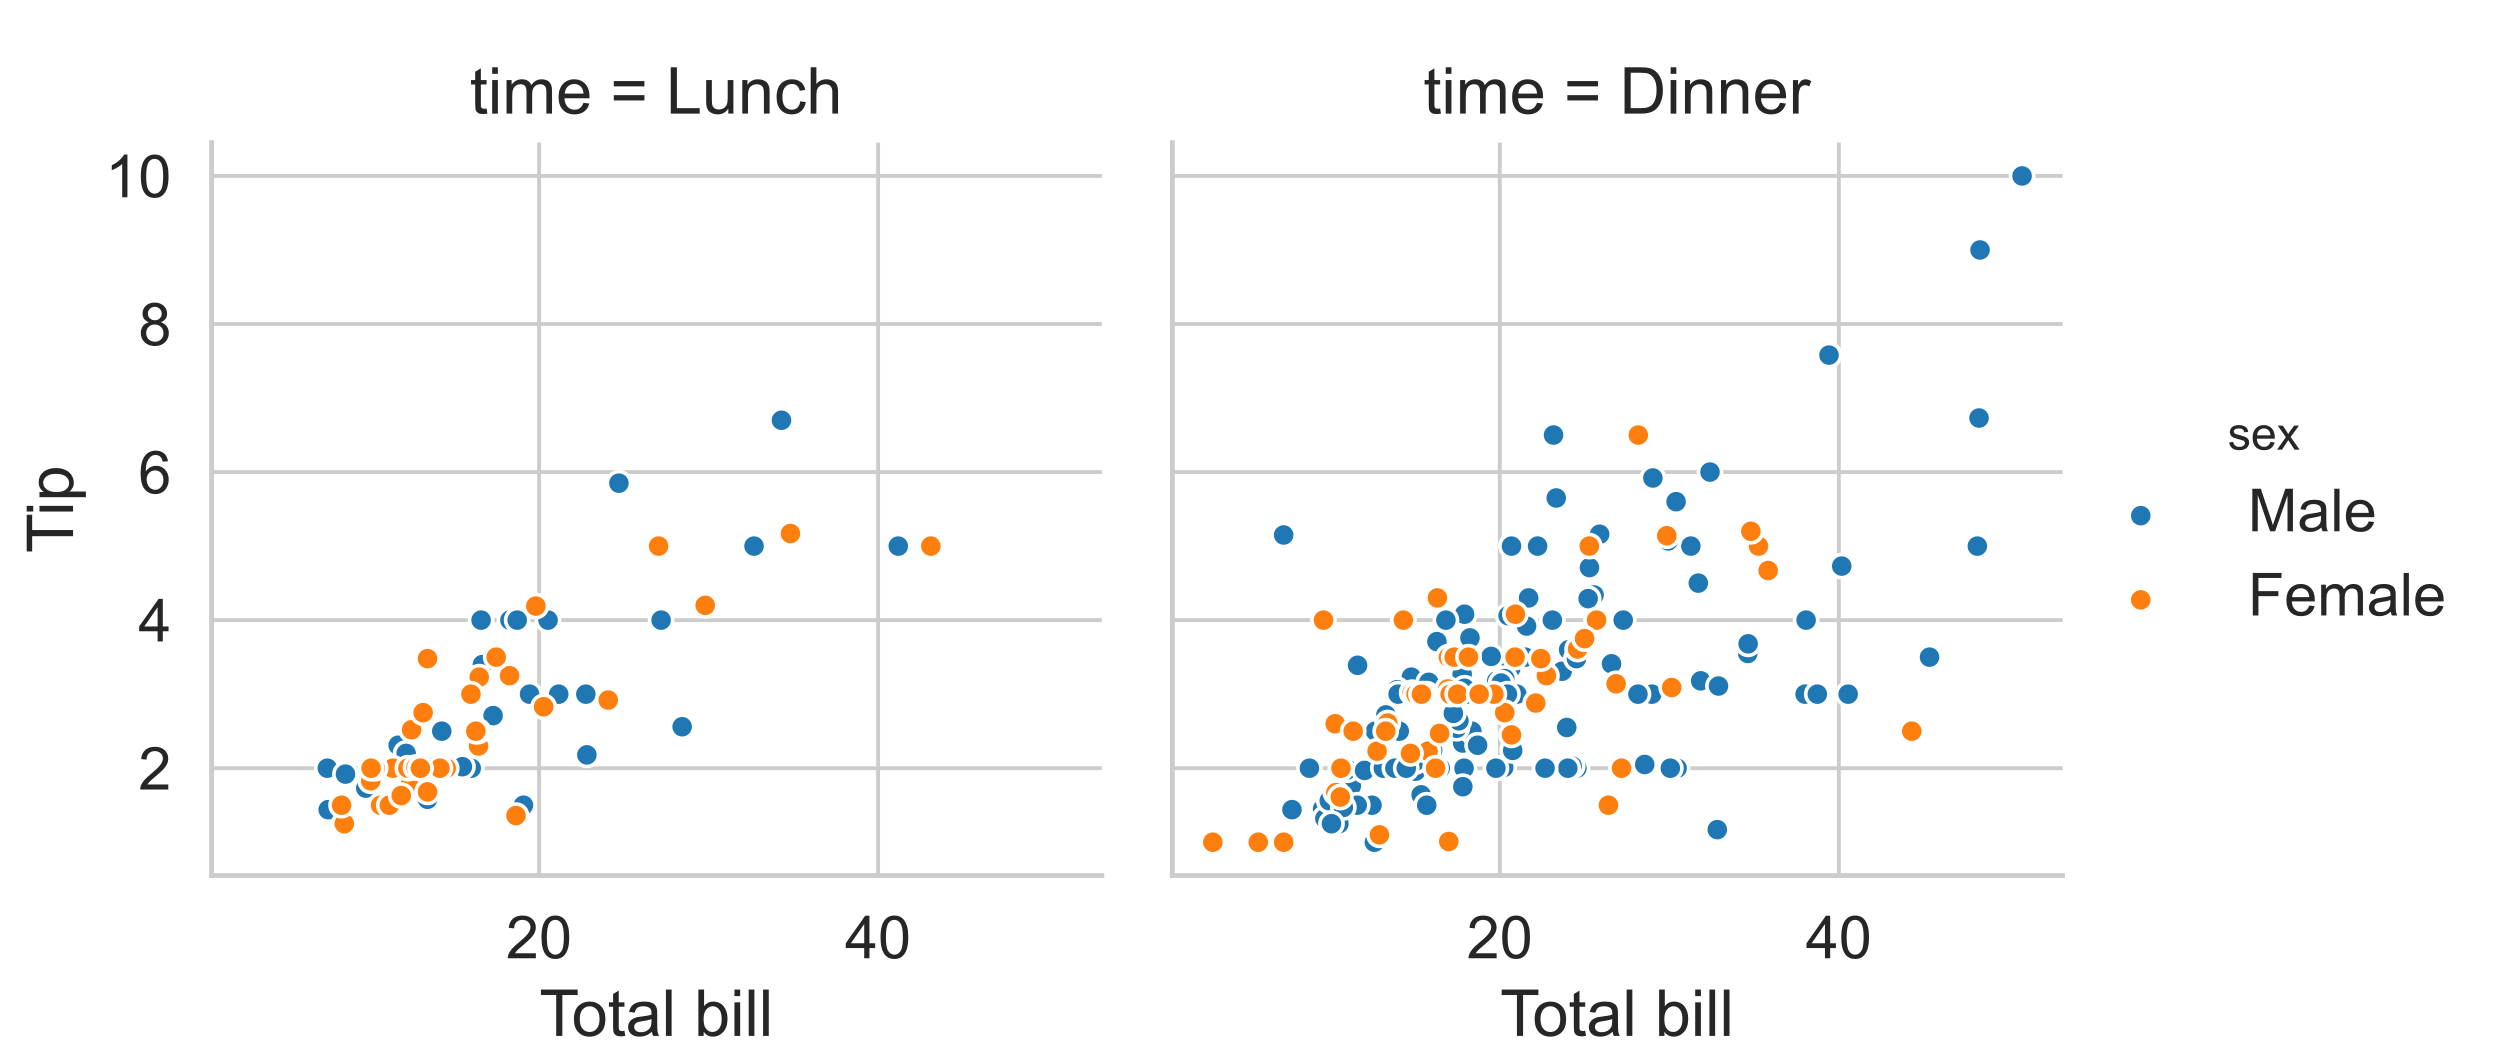 <?xml version="1.0" encoding="utf-8" standalone="no"?>
<!DOCTYPE svg PUBLIC "-//W3C//DTD SVG 1.1//EN"
  "http://www.w3.org/Graphics/SVG/1.1/DTD/svg11.dtd">
<!-- Created with matplotlib (https://matplotlib.org/) -->
<svg height="216pt" version="1.1" viewBox="0 0 517.352 216" width="517.352pt" xmlns="http://www.w3.org/2000/svg" xmlns:xlink="http://www.w3.org/1999/xlink">
 <defs>
  <style type="text/css">
*{stroke-linecap:butt;stroke-linejoin:round;}
  </style>
 </defs>
 <g id="figure_1">
  <g id="patch_1">
   <path d="M 0 216 
L 517.352 216 
L 517.352 0 
L 0 0 
z
" style="fill:#ffffff;"/>
  </g>
  <g id="axes_1">
   <g id="patch_2">
    <path d="M 43.79 181.185 
L 228.01 181.185 
L 228.01 29.515 
L 43.79 29.515 
z
" style="fill:#ffffff;"/>
   </g>
   <g id="matplotlib.axis_1">
    <g id="xtick_1">
     <g id="line2d_1">
      <path clip-path="url(#p24c42bc2f0)" d="M 111.554 181.185 
L 111.554 29.515 
" style="fill:none;stroke:#cccccc;stroke-linecap:round;stroke-width:0.8;"/>
     </g>
     <g id="text_1">
      <!-- 20 -->
      <defs>
       <path d="M 50.344 8.453 
L 50.344 0 
L 3.031 0 
Q 2.938 3.172 4.047 6.109 
Q 5.859 10.938 9.828 15.625 
Q 13.812 20.312 21.344 26.469 
Q 33.016 36.031 37.109 41.625 
Q 41.219 47.219 41.219 52.203 
Q 41.219 57.422 37.469 61 
Q 33.734 64.594 27.734 64.594 
Q 21.391 64.594 17.578 60.781 
Q 13.766 56.984 13.719 50.25 
L 4.688 51.172 
Q 5.609 61.281 11.656 66.578 
Q 17.719 71.875 27.938 71.875 
Q 38.234 71.875 44.234 66.156 
Q 50.25 60.453 50.25 52 
Q 50.25 47.703 48.484 43.547 
Q 46.734 39.406 42.656 34.812 
Q 38.578 30.219 29.109 22.219 
Q 21.188 15.578 18.938 13.203 
Q 16.703 10.844 15.234 8.453 
z
" id="ArialMT-50"/>
       <path d="M 4.156 35.297 
Q 4.156 48 6.766 55.734 
Q 9.375 63.484 14.516 67.672 
Q 19.672 71.875 27.484 71.875 
Q 33.25 71.875 37.594 69.547 
Q 41.938 67.234 44.766 62.859 
Q 47.609 58.5 49.219 52.219 
Q 50.828 45.953 50.828 35.297 
Q 50.828 22.703 48.234 14.969 
Q 45.656 7.234 40.5 3 
Q 35.359 -1.219 27.484 -1.219 
Q 17.141 -1.219 11.234 6.203 
Q 4.156 15.141 4.156 35.297 
z
M 13.188 35.297 
Q 13.188 17.672 17.312 11.828 
Q 21.438 6 27.484 6 
Q 33.547 6 37.672 11.859 
Q 41.797 17.719 41.797 35.297 
Q 41.797 52.984 37.672 58.781 
Q 33.547 64.594 27.391 64.594 
Q 21.344 64.594 17.719 59.469 
Q 13.188 52.938 13.188 35.297 
z
" id="ArialMT-48"/>
      </defs>
      <g style="fill:#262626;" transform="translate(104.703 198.303)scale(0.123 -0.123)">
       <use xlink:href="#ArialMT-50"/>
       <use x="55.615" xlink:href="#ArialMT-48"/>
      </g>
     </g>
    </g>
    <g id="xtick_2">
     <g id="line2d_2">
      <path clip-path="url(#p24c42bc2f0)" d="M 181.715 181.185 
L 181.715 29.515 
" style="fill:none;stroke:#cccccc;stroke-linecap:round;stroke-width:0.8;"/>
     </g>
     <g id="text_2">
      <!-- 40 -->
      <defs>
       <path d="M 32.328 0 
L 32.328 17.141 
L 1.266 17.141 
L 1.266 25.203 
L 33.938 71.578 
L 41.109 71.578 
L 41.109 25.203 
L 50.781 25.203 
L 50.781 17.141 
L 41.109 17.141 
L 41.109 0 
z
M 32.328 25.203 
L 32.328 57.469 
L 9.906 25.203 
z
" id="ArialMT-52"/>
      </defs>
      <g style="fill:#262626;" transform="translate(174.864 198.303)scale(0.123 -0.123)">
       <use xlink:href="#ArialMT-52"/>
       <use x="55.615" xlink:href="#ArialMT-48"/>
      </g>
     </g>
    </g>
    <g id="text_3">
     <!-- Total bill -->
     <defs>
      <path d="M 25.922 0 
L 25.922 63.141 
L 2.344 63.141 
L 2.344 71.578 
L 59.078 71.578 
L 59.078 63.141 
L 35.406 63.141 
L 35.406 0 
z
" id="ArialMT-84"/>
      <path d="M 3.328 25.922 
Q 3.328 40.328 11.328 47.266 
Q 18.016 53.031 27.641 53.031 
Q 38.328 53.031 45.109 46.016 
Q 51.906 39.016 51.906 26.656 
Q 51.906 16.656 48.906 10.906 
Q 45.906 5.172 40.156 2 
Q 34.422 -1.172 27.641 -1.172 
Q 16.75 -1.172 10.031 5.812 
Q 3.328 12.797 3.328 25.922 
z
M 12.359 25.922 
Q 12.359 15.969 16.703 11.016 
Q 21.047 6.062 27.641 6.062 
Q 34.188 6.062 38.531 11.031 
Q 42.875 16.016 42.875 26.219 
Q 42.875 35.844 38.5 40.797 
Q 34.125 45.75 27.641 45.75 
Q 21.047 45.75 16.703 40.812 
Q 12.359 35.891 12.359 25.922 
z
" id="ArialMT-111"/>
      <path d="M 25.781 7.859 
L 27.047 0.094 
Q 23.344 -0.688 20.406 -0.688 
Q 15.625 -0.688 12.984 0.828 
Q 10.359 2.344 9.281 4.812 
Q 8.203 7.281 8.203 15.188 
L 8.203 45.016 
L 1.766 45.016 
L 1.766 51.859 
L 8.203 51.859 
L 8.203 64.703 
L 16.938 69.969 
L 16.938 51.859 
L 25.781 51.859 
L 25.781 45.016 
L 16.938 45.016 
L 16.938 14.703 
Q 16.938 10.938 17.406 9.859 
Q 17.875 8.797 18.922 8.156 
Q 19.969 7.516 21.922 7.516 
Q 23.391 7.516 25.781 7.859 
z
" id="ArialMT-116"/>
      <path d="M 40.438 6.391 
Q 35.547 2.25 31.031 0.531 
Q 26.516 -1.172 21.344 -1.172 
Q 12.797 -1.172 8.203 3 
Q 3.609 7.172 3.609 13.672 
Q 3.609 17.484 5.344 20.625 
Q 7.078 23.781 9.891 25.688 
Q 12.703 27.594 16.219 28.562 
Q 18.797 29.25 24.031 29.891 
Q 34.672 31.156 39.703 32.906 
Q 39.75 34.719 39.75 35.203 
Q 39.75 40.578 37.25 42.781 
Q 33.891 45.75 27.25 45.75 
Q 21.047 45.75 18.094 43.578 
Q 15.141 41.406 13.719 35.891 
L 5.125 37.062 
Q 6.297 42.578 8.984 45.969 
Q 11.672 49.359 16.75 51.188 
Q 21.828 53.031 28.516 53.031 
Q 35.156 53.031 39.297 51.469 
Q 43.453 49.906 45.406 47.531 
Q 47.359 45.172 48.141 41.547 
Q 48.578 39.312 48.578 33.453 
L 48.578 21.734 
Q 48.578 9.469 49.141 6.219 
Q 49.703 2.984 51.375 0 
L 42.188 0 
Q 40.828 2.734 40.438 6.391 
z
M 39.703 26.031 
Q 34.906 24.078 25.344 22.703 
Q 19.922 21.922 17.672 20.938 
Q 15.438 19.969 14.203 18.094 
Q 12.984 16.219 12.984 13.922 
Q 12.984 10.406 15.641 8.062 
Q 18.312 5.719 23.438 5.719 
Q 28.516 5.719 32.469 7.938 
Q 36.422 10.156 38.281 14.016 
Q 39.703 17 39.703 22.797 
z
" id="ArialMT-97"/>
      <path d="M 6.391 0 
L 6.391 71.578 
L 15.188 71.578 
L 15.188 0 
z
" id="ArialMT-108"/>
      <path id="ArialMT-32"/>
      <path d="M 14.703 0 
L 6.547 0 
L 6.547 71.578 
L 15.328 71.578 
L 15.328 46.047 
Q 20.906 53.031 29.547 53.031 
Q 34.328 53.031 38.594 51.094 
Q 42.875 49.172 45.625 45.672 
Q 48.391 42.188 49.953 37.25 
Q 51.516 32.328 51.516 26.703 
Q 51.516 13.375 44.922 6.094 
Q 38.328 -1.172 29.109 -1.172 
Q 19.922 -1.172 14.703 6.5 
z
M 14.594 26.312 
Q 14.594 17 17.141 12.844 
Q 21.297 6.062 28.375 6.062 
Q 34.125 6.062 38.328 11.062 
Q 42.531 16.062 42.531 25.984 
Q 42.531 36.141 38.5 40.969 
Q 34.469 45.797 28.766 45.797 
Q 23 45.797 18.797 40.797 
Q 14.594 35.797 14.594 26.312 
z
" id="ArialMT-98"/>
      <path d="M 6.641 61.469 
L 6.641 71.578 
L 15.438 71.578 
L 15.438 61.469 
z
M 6.641 0 
L 6.641 51.859 
L 15.438 51.859 
L 15.438 0 
z
" id="ArialMT-105"/>
     </defs>
     <g style="fill:#262626;" transform="translate(111.626 214.372)scale(0.134 -0.134)">
      <use xlink:href="#ArialMT-84"/>
      <use x="49.959" xlink:href="#ArialMT-111"/>
      <use x="105.574" xlink:href="#ArialMT-116"/>
      <use x="133.357" xlink:href="#ArialMT-97"/>
      <use x="188.973" xlink:href="#ArialMT-108"/>
      <use x="211.189" xlink:href="#ArialMT-32"/>
      <use x="238.973" xlink:href="#ArialMT-98"/>
      <use x="294.588" xlink:href="#ArialMT-105"/>
      <use x="316.805" xlink:href="#ArialMT-108"/>
      <use x="339.021" xlink:href="#ArialMT-108"/>
     </g>
    </g>
   </g>
   <g id="matplotlib.axis_2">
    <g id="ytick_1">
     <g id="line2d_3">
      <path clip-path="url(#p24c42bc2f0)" d="M 43.79 158.971 
L 228.01 158.971 
" style="fill:none;stroke:#cccccc;stroke-linecap:round;stroke-width:0.8;"/>
     </g>
     <g id="text_4">
      <!-- 2 -->
      <g style="fill:#262626;" transform="translate(28.638 163.38)scale(0.123 -0.123)">
       <use xlink:href="#ArialMT-50"/>
      </g>
     </g>
    </g>
    <g id="ytick_2">
     <g id="line2d_4">
      <path clip-path="url(#p24c42bc2f0)" d="M 43.79 128.33 
L 228.01 128.33 
" style="fill:none;stroke:#cccccc;stroke-linecap:round;stroke-width:0.8;"/>
     </g>
     <g id="text_5">
      <!-- 4 -->
      <g style="fill:#262626;" transform="translate(28.638 132.739)scale(0.123 -0.123)">
       <use xlink:href="#ArialMT-52"/>
      </g>
     </g>
    </g>
    <g id="ytick_3">
     <g id="line2d_5">
      <path clip-path="url(#p24c42bc2f0)" d="M 43.79 97.69 
L 228.01 97.69 
" style="fill:none;stroke:#cccccc;stroke-linecap:round;stroke-width:0.8;"/>
     </g>
     <g id="text_6">
      <!-- 6 -->
      <defs>
       <path d="M 49.75 54.047 
L 41.016 53.375 
Q 39.844 58.547 37.703 60.891 
Q 34.125 64.656 28.906 64.656 
Q 24.703 64.656 21.531 62.312 
Q 17.391 59.281 14.984 53.469 
Q 12.594 47.656 12.5 36.922 
Q 15.672 41.75 20.266 44.094 
Q 24.859 46.438 29.891 46.438 
Q 38.672 46.438 44.844 39.969 
Q 51.031 33.5 51.031 23.25 
Q 51.031 16.5 48.125 10.719 
Q 45.219 4.938 40.141 1.859 
Q 35.062 -1.219 28.609 -1.219 
Q 17.625 -1.219 10.688 6.859 
Q 3.766 14.938 3.766 33.5 
Q 3.766 54.25 11.422 63.672 
Q 18.109 71.875 29.438 71.875 
Q 37.891 71.875 43.281 67.141 
Q 48.688 62.406 49.75 54.047 
z
M 13.875 23.188 
Q 13.875 18.656 15.797 14.5 
Q 17.719 10.359 21.188 8.172 
Q 24.656 6 28.469 6 
Q 34.031 6 38.031 10.484 
Q 42.047 14.984 42.047 22.703 
Q 42.047 30.125 38.078 34.391 
Q 34.125 38.672 28.125 38.672 
Q 22.172 38.672 18.016 34.391 
Q 13.875 30.125 13.875 23.188 
z
" id="ArialMT-54"/>
      </defs>
      <g style="fill:#262626;" transform="translate(28.638 102.099)scale(0.123 -0.123)">
       <use xlink:href="#ArialMT-54"/>
      </g>
     </g>
    </g>
    <g id="ytick_4">
     <g id="line2d_6">
      <path clip-path="url(#p24c42bc2f0)" d="M 43.79 67.05 
L 228.01 67.05 
" style="fill:none;stroke:#cccccc;stroke-linecap:round;stroke-width:0.8;"/>
     </g>
     <g id="text_7">
      <!-- 8 -->
      <defs>
       <path d="M 17.672 38.812 
Q 12.203 40.828 9.562 44.531 
Q 6.938 48.25 6.938 53.422 
Q 6.938 61.234 12.547 66.547 
Q 18.172 71.875 27.484 71.875 
Q 36.859 71.875 42.578 66.422 
Q 48.297 60.984 48.297 53.172 
Q 48.297 48.188 45.672 44.5 
Q 43.062 40.828 37.75 38.812 
Q 44.344 36.672 47.781 31.875 
Q 51.219 27.094 51.219 20.453 
Q 51.219 11.281 44.719 5.031 
Q 38.234 -1.219 27.641 -1.219 
Q 17.047 -1.219 10.547 5.047 
Q 4.047 11.328 4.047 20.703 
Q 4.047 27.688 7.594 32.391 
Q 11.141 37.109 17.672 38.812 
z
M 15.922 53.719 
Q 15.922 48.641 19.188 45.406 
Q 22.469 42.188 27.688 42.188 
Q 32.766 42.188 36.016 45.375 
Q 39.266 48.578 39.266 53.219 
Q 39.266 58.062 35.906 61.359 
Q 32.562 64.656 27.594 64.656 
Q 22.562 64.656 19.234 61.422 
Q 15.922 58.203 15.922 53.719 
z
M 13.094 20.656 
Q 13.094 16.891 14.875 13.375 
Q 16.656 9.859 20.172 7.922 
Q 23.688 6 27.734 6 
Q 34.031 6 38.125 10.047 
Q 42.234 14.109 42.234 20.359 
Q 42.234 26.703 38.016 30.859 
Q 33.797 35.016 27.438 35.016 
Q 21.234 35.016 17.156 30.906 
Q 13.094 26.812 13.094 20.656 
z
" id="ArialMT-56"/>
      </defs>
      <g style="fill:#262626;" transform="translate(28.638 71.459)scale(0.123 -0.123)">
       <use xlink:href="#ArialMT-56"/>
      </g>
     </g>
    </g>
    <g id="ytick_5">
     <g id="line2d_7">
      <path clip-path="url(#p24c42bc2f0)" d="M 43.79 36.409 
L 228.01 36.409 
" style="fill:none;stroke:#cccccc;stroke-linecap:round;stroke-width:0.8;"/>
     </g>
     <g id="text_8">
      <!-- 10 -->
      <defs>
       <path d="M 37.25 0 
L 28.469 0 
L 28.469 56 
Q 25.297 52.984 20.141 49.953 
Q 14.984 46.922 10.891 45.406 
L 10.891 53.906 
Q 18.266 57.375 23.781 62.297 
Q 29.297 67.234 31.594 71.875 
L 37.25 71.875 
z
" id="ArialMT-49"/>
      </defs>
      <g style="fill:#262626;" transform="translate(21.787 40.818)scale(0.123 -0.123)">
       <use xlink:href="#ArialMT-49"/>
       <use x="55.615" xlink:href="#ArialMT-48"/>
      </g>
     </g>
    </g>
    <g id="text_9">
     <!-- Tip -->
     <defs>
      <path d="M 6.594 -19.875 
L 6.594 51.859 
L 14.594 51.859 
L 14.594 45.125 
Q 17.438 49.078 21 51.047 
Q 24.562 53.031 29.641 53.031 
Q 36.281 53.031 41.359 49.609 
Q 46.438 46.188 49.016 39.953 
Q 51.609 33.734 51.609 26.312 
Q 51.609 18.359 48.75 11.984 
Q 45.906 5.609 40.453 2.219 
Q 35.016 -1.172 29 -1.172 
Q 24.609 -1.172 21.109 0.688 
Q 17.625 2.547 15.375 5.375 
L 15.375 -19.875 
z
M 14.547 25.641 
Q 14.547 15.625 18.594 10.844 
Q 22.656 6.062 28.422 6.062 
Q 34.281 6.062 38.453 11.016 
Q 42.625 15.969 42.625 26.375 
Q 42.625 36.281 38.547 41.203 
Q 34.469 46.141 28.812 46.141 
Q 23.188 46.141 18.859 40.891 
Q 14.547 35.641 14.547 25.641 
z
" id="ArialMT-112"/>
     </defs>
     <g style="fill:#262626;" transform="translate(15.116 114.433)rotate(-90)scale(0.134 -0.134)">
      <use xlink:href="#ArialMT-84"/>
      <use x="57.334" xlink:href="#ArialMT-105"/>
      <use x="79.551" xlink:href="#ArialMT-112"/>
     </g>
    </g>
   </g>
   <g id="PathCollection_1">
    <defs>
     <path d="M 0 2.4 
C 0.636 2.4 1.247 2.147 1.697 1.697 
C 2.147 1.247 2.4 0.636 2.4 0 
C 2.4 -0.636 2.147 -1.247 1.697 -1.697 
C 1.247 -2.147 0.636 -2.4 0 -2.4 
C -0.636 -2.4 -1.247 -2.147 -1.697 -1.697 
C -2.147 -1.247 -2.4 -0.636 -2.4 0 
C -2.4 0.636 -2.147 1.247 -1.697 1.697 
C -1.247 2.147 -0.636 2.4 0 2.4 
z
" id="ma59ce82c32" style="stroke:#ffffff;stroke-width:0.75;"/>
    </defs>
    <g clip-path="url(#p24c42bc2f0)">
     <use style="fill:#1f77b4;stroke:#ffffff;stroke-width:0.75;" x="136.812" xlink:href="#ma59ce82c32" y="128.33"/>
     <use style="fill:#1f77b4;stroke:#ffffff;stroke-width:0.75;" x="121.236" xlink:href="#ma59ce82c32" y="143.65"/>
     <use style="fill:#1f77b4;stroke:#ffffff;stroke-width:0.75;" x="102.047" xlink:href="#ma59ce82c32" y="148.093"/>
     <use style="fill:#1f77b4;stroke:#ffffff;stroke-width:0.75;" x="109.59" xlink:href="#ma59ce82c32" y="143.65"/>
     <use style="fill:#1f77b4;stroke:#ffffff;stroke-width:0.75;" x="99.837" xlink:href="#ma59ce82c32" y="137.522"/>
     <use style="fill:#1f77b4;stroke:#ffffff;stroke-width:0.75;" x="156.036" xlink:href="#ma59ce82c32" y="113.01"/>
     <use style="fill:#1f77b4;stroke:#ffffff;stroke-width:0.75;" x="97.452" xlink:href="#ma59ce82c32" y="158.511"/>
     <use style="fill:#1f77b4;stroke:#ffffff;stroke-width:0.75;" x="87.103" xlink:href="#ma59ce82c32" y="158.971"/>
     <use style="fill:#1f77b4;stroke:#ffffff;stroke-width:0.75;" x="105.52" xlink:href="#ma59ce82c32" y="128.33"/>
     <use style="fill:#1f77b4;stroke:#ffffff;stroke-width:0.75;" x="128.077" xlink:href="#ma59ce82c32" y="99.988"/>
     <use style="fill:#1f77b4;stroke:#ffffff;stroke-width:0.75;" x="115.623" xlink:href="#ma59ce82c32" y="143.65"/>
     <use style="fill:#1f77b4;stroke:#ffffff;stroke-width:0.75;" x="82.402" xlink:href="#ma59ce82c32" y="154.221"/>
     <use style="fill:#1f77b4;stroke:#ffffff;stroke-width:0.75;" x="91.418" xlink:href="#ma59ce82c32" y="151.31"/>
     <use style="fill:#1f77b4;stroke:#ffffff;stroke-width:0.75;" x="97.347" xlink:href="#ma59ce82c32" y="158.971"/>
     <use style="fill:#1f77b4;stroke:#ffffff;stroke-width:0.75;" x="71.282" xlink:href="#ma59ce82c32" y="166.937"/>
     <use style="fill:#1f77b4;stroke:#ffffff;stroke-width:0.75;" x="121.447" xlink:href="#ma59ce82c32" y="156.213"/>
     <use style="fill:#1f77b4;stroke:#ffffff;stroke-width:0.75;" x="108.327" xlink:href="#ma59ce82c32" y="166.631"/>
     <use style="fill:#1f77b4;stroke:#ffffff;stroke-width:0.75;" x="97.522" xlink:href="#ma59ce82c32" y="158.971"/>
     <use style="fill:#1f77b4;stroke:#ffffff;stroke-width:0.75;" x="161.719" xlink:href="#ma59ce82c32" y="86.966"/>
     <use style="fill:#1f77b4;stroke:#ffffff;stroke-width:0.75;" x="185.889" xlink:href="#ma59ce82c32" y="113.01"/>
     <use style="fill:#1f77b4;stroke:#ffffff;stroke-width:0.75;" x="75.702" xlink:href="#ma59ce82c32" y="163.107"/>
     <use style="fill:#1f77b4;stroke:#ffffff;stroke-width:0.75;" x="67.739" xlink:href="#ma59ce82c32" y="158.971"/>
     <use style="fill:#1f77b4;stroke:#ffffff;stroke-width:0.75;" x="141.162" xlink:href="#ma59ce82c32" y="150.391"/>
     <use style="fill:#1f77b4;stroke:#ffffff;stroke-width:0.75;" x="95.698" xlink:href="#ma59ce82c32" y="158.664"/>
     <use style="fill:#1f77b4;stroke:#ffffff;stroke-width:0.75;" x="99.557" xlink:href="#ma59ce82c32" y="128.33"/>
     <use style="fill:#1f77b4;stroke:#ffffff;stroke-width:0.75;" x="67.914" xlink:href="#ma59ce82c32" y="167.55"/>
     <use style="fill:#1f77b4;stroke:#ffffff;stroke-width:0.75;" x="77.667" xlink:href="#ma59ce82c32" y="158.971"/>
     <use style="fill:#1f77b4;stroke:#ffffff;stroke-width:0.75;" x="88.787" xlink:href="#ma59ce82c32" y="158.971"/>
     <use style="fill:#1f77b4;stroke:#ffffff;stroke-width:0.75;" x="107.029" xlink:href="#ma59ce82c32" y="128.33"/>
     <use style="fill:#1f77b4;stroke:#ffffff;stroke-width:0.75;" x="113.413" xlink:href="#ma59ce82c32" y="128.33"/>
     <use style="fill:#1f77b4;stroke:#ffffff;stroke-width:0.75;" x="84.051" xlink:href="#ma59ce82c32" y="155.907"/>
     <use style="fill:#1f77b4;stroke:#ffffff;stroke-width:0.75;" x="71.492" xlink:href="#ma59ce82c32" y="160.196"/>
     <use style="fill:#1f77b4;stroke:#ffffff;stroke-width:0.75;" x="88.471" xlink:href="#ma59ce82c32" y="165.405"/>
    </g>
   </g>
   <g id="PathCollection_2">
    <defs>
     <path d="M 0 2.4 
C 0.636 2.4 1.247 2.147 1.697 1.697 
C 2.147 1.247 2.4 0.636 2.4 0 
C 2.4 -0.636 2.147 -1.247 1.697 -1.697 
C 1.247 -2.147 0.636 -2.4 0 -2.4 
C -0.636 -2.4 -1.247 -2.147 -1.697 -1.697 
C -2.147 -1.247 -2.4 -0.636 -2.4 0 
C -2.4 0.636 -2.147 1.247 -1.697 1.697 
C -1.247 2.147 -0.636 2.4 0 2.4 
z
" id="m6639672229" style="stroke:#ffffff;stroke-width:0.75;"/>
    </defs>
    <g clip-path="url(#p24c42bc2f0)">
     <use style="fill:#ff7f0e;stroke:#ffffff;stroke-width:0.75;" x="76.719" xlink:href="#m6639672229" y="161.575"/>
     <use style="fill:#ff7f0e;stroke:#ffffff;stroke-width:0.75;" x="163.578" xlink:href="#m6639672229" y="110.406"/>
     <use style="fill:#ff7f0e;stroke:#ffffff;stroke-width:0.75;" x="78.754" xlink:href="#m6639672229" y="166.631"/>
     <use style="fill:#ff7f0e;stroke:#ffffff;stroke-width:0.75;" x="84.998" xlink:href="#m6639672229" y="162.035"/>
     <use style="fill:#ff7f0e;stroke:#ffffff;stroke-width:0.75;" x="125.867" xlink:href="#m6639672229" y="144.876"/>
     <use style="fill:#ff7f0e;stroke:#ffffff;stroke-width:0.75;" x="88.471" xlink:href="#m6639672229" y="163.873"/>
     <use style="fill:#ff7f0e;stroke:#ffffff;stroke-width:0.75;" x="85.174" xlink:href="#m6639672229" y="151.004"/>
     <use style="fill:#ff7f0e;stroke:#ffffff;stroke-width:0.75;" x="145.933" xlink:href="#m6639672229" y="125.266"/>
     <use style="fill:#ff7f0e;stroke:#ffffff;stroke-width:0.75;" x="92.33" xlink:href="#m6639672229" y="158.971"/>
     <use style="fill:#ff7f0e;stroke:#ffffff;stroke-width:0.75;" x="81.315" xlink:href="#m6639672229" y="158.971"/>
     <use style="fill:#ff7f0e;stroke:#ffffff;stroke-width:0.75;" x="112.501" xlink:href="#m6639672229" y="146.255"/>
     <use style="fill:#ff7f0e;stroke:#ffffff;stroke-width:0.75;" x="80.578" xlink:href="#m6639672229" y="166.631"/>
     <use style="fill:#ff7f0e;stroke:#ffffff;stroke-width:0.75;" x="84.402" xlink:href="#m6639672229" y="158.971"/>
     <use style="fill:#ff7f0e;stroke:#ffffff;stroke-width:0.75;" x="105.45" xlink:href="#m6639672229" y="139.82"/>
     <use style="fill:#ff7f0e;stroke:#ffffff;stroke-width:0.75;" x="71.247" xlink:href="#m6639672229" y="170.461"/>
     <use style="fill:#ff7f0e;stroke:#ffffff;stroke-width:0.75;" x="77.631" xlink:href="#m6639672229" y="158.971"/>
     <use style="fill:#ff7f0e;stroke:#ffffff;stroke-width:0.75;" x="91.032" xlink:href="#m6639672229" y="158.971"/>
     <use style="fill:#ff7f0e;stroke:#ffffff;stroke-width:0.75;" x="87.559" xlink:href="#m6639672229" y="147.48"/>
     <use style="fill:#ff7f0e;stroke:#ffffff;stroke-width:0.75;" x="102.679" xlink:href="#m6639672229" y="135.99"/>
     <use style="fill:#ff7f0e;stroke:#ffffff;stroke-width:0.75;" x="136.286" xlink:href="#m6639672229" y="113.01"/>
     <use style="fill:#ff7f0e;stroke:#ffffff;stroke-width:0.75;" x="99.03" xlink:href="#m6639672229" y="154.375"/>
     <use style="fill:#ff7f0e;stroke:#ffffff;stroke-width:0.75;" x="70.686" xlink:href="#m6639672229" y="166.631"/>
     <use style="fill:#ff7f0e;stroke:#ffffff;stroke-width:0.75;" x="106.783" xlink:href="#m6639672229" y="168.775"/>
     <use style="fill:#ff7f0e;stroke:#ffffff;stroke-width:0.75;" x="83.034" xlink:href="#m6639672229" y="164.639"/>
     <use style="fill:#ff7f0e;stroke:#ffffff;stroke-width:0.75;" x="110.888" xlink:href="#m6639672229" y="125.419"/>
     <use style="fill:#ff7f0e;stroke:#ffffff;stroke-width:0.75;" x="192.625" xlink:href="#m6639672229" y="113.01"/>
     <use style="fill:#ff7f0e;stroke:#ffffff;stroke-width:0.75;" x="86.998" xlink:href="#m6639672229" y="158.971"/>
     <use style="fill:#ff7f0e;stroke:#ffffff;stroke-width:0.75;" x="86.086" xlink:href="#m6639672229" y="158.817"/>
     <use style="fill:#ff7f0e;stroke:#ffffff;stroke-width:0.75;" x="86.998" xlink:href="#m6639672229" y="158.971"/>
     <use style="fill:#ff7f0e;stroke:#ffffff;stroke-width:0.75;" x="98.925" xlink:href="#m6639672229" y="151.31"/>
     <use style="fill:#ff7f0e;stroke:#ffffff;stroke-width:0.75;" x="99.171" xlink:href="#m6639672229" y="140.127"/>
     <use style="fill:#ff7f0e;stroke:#ffffff;stroke-width:0.75;" x="88.471" xlink:href="#m6639672229" y="136.297"/>
     <use style="fill:#ff7f0e;stroke:#ffffff;stroke-width:0.75;" x="97.452" xlink:href="#m6639672229" y="143.65"/>
     <use style="fill:#ff7f0e;stroke:#ffffff;stroke-width:0.75;" x="98.469" xlink:href="#m6639672229" y="151.31"/>
     <use style="fill:#ff7f0e;stroke:#ffffff;stroke-width:0.75;" x="76.79" xlink:href="#m6639672229" y="158.971"/>
    </g>
   </g>
   <g id="patch_3">
    <path d="M 43.79 181.185 
L 43.79 29.515 
" style="fill:none;stroke:#cccccc;stroke-linecap:square;stroke-linejoin:miter;"/>
   </g>
   <g id="patch_4">
    <path d="M 43.79 181.185 
L 228.01 181.185 
" style="fill:none;stroke:#cccccc;stroke-linecap:square;stroke-linejoin:miter;"/>
   </g>
   <g id="text_10">
    <!-- time = Lunch -->
    <defs>
     <path d="M 6.594 0 
L 6.594 51.859 
L 14.453 51.859 
L 14.453 44.578 
Q 16.891 48.391 20.938 50.703 
Q 25 53.031 30.172 53.031 
Q 35.938 53.031 39.625 50.641 
Q 43.312 48.25 44.828 43.953 
Q 50.984 53.031 60.844 53.031 
Q 68.562 53.031 72.703 48.75 
Q 76.859 44.484 76.859 35.594 
L 76.859 0 
L 68.109 0 
L 68.109 32.672 
Q 68.109 37.938 67.25 40.25 
Q 66.406 42.578 64.156 43.984 
Q 61.922 45.406 58.891 45.406 
Q 53.422 45.406 49.797 41.766 
Q 46.188 38.141 46.188 30.125 
L 46.188 0 
L 37.406 0 
L 37.406 33.688 
Q 37.406 39.547 35.25 42.469 
Q 33.109 45.406 28.219 45.406 
Q 24.516 45.406 21.359 43.453 
Q 18.219 41.5 16.797 37.734 
Q 15.375 33.984 15.375 26.906 
L 15.375 0 
z
" id="ArialMT-109"/>
     <path d="M 42.094 16.703 
L 51.172 15.578 
Q 49.031 7.625 43.219 3.219 
Q 37.406 -1.172 28.375 -1.172 
Q 17 -1.172 10.328 5.828 
Q 3.656 12.844 3.656 25.484 
Q 3.656 38.578 10.391 45.797 
Q 17.141 53.031 27.875 53.031 
Q 38.281 53.031 44.875 45.953 
Q 51.469 38.875 51.469 26.031 
Q 51.469 25.25 51.422 23.688 
L 12.75 23.688 
Q 13.234 15.141 17.578 10.594 
Q 21.922 6.062 28.422 6.062 
Q 33.25 6.062 36.672 8.594 
Q 40.094 11.141 42.094 16.703 
z
M 13.234 30.906 
L 42.188 30.906 
Q 41.609 37.453 38.875 40.719 
Q 34.672 45.797 27.984 45.797 
Q 21.922 45.797 17.797 41.75 
Q 13.672 37.703 13.234 30.906 
z
" id="ArialMT-101"/>
     <path d="M 52.828 42.094 
L 5.562 42.094 
L 5.562 50.297 
L 52.828 50.297 
z
M 52.828 20.359 
L 5.562 20.359 
L 5.562 28.562 
L 52.828 28.562 
z
" id="ArialMT-61"/>
     <path d="M 7.328 0 
L 7.328 71.578 
L 16.797 71.578 
L 16.797 8.453 
L 52.047 8.453 
L 52.047 0 
z
" id="ArialMT-76"/>
     <path d="M 40.578 0 
L 40.578 7.625 
Q 34.516 -1.172 24.125 -1.172 
Q 19.531 -1.172 15.547 0.578 
Q 11.578 2.344 9.641 5 
Q 7.719 7.672 6.938 11.531 
Q 6.391 14.109 6.391 19.734 
L 6.391 51.859 
L 15.188 51.859 
L 15.188 23.094 
Q 15.188 16.219 15.719 13.812 
Q 16.547 10.359 19.234 8.375 
Q 21.922 6.391 25.875 6.391 
Q 29.828 6.391 33.297 8.422 
Q 36.766 10.453 38.203 13.938 
Q 39.656 17.438 39.656 24.078 
L 39.656 51.859 
L 48.438 51.859 
L 48.438 0 
z
" id="ArialMT-117"/>
     <path d="M 6.594 0 
L 6.594 51.859 
L 14.5 51.859 
L 14.5 44.484 
Q 20.219 53.031 31 53.031 
Q 35.688 53.031 39.625 51.344 
Q 43.562 49.656 45.516 46.922 
Q 47.469 44.188 48.25 40.438 
Q 48.734 37.984 48.734 31.891 
L 48.734 0 
L 39.938 0 
L 39.938 31.547 
Q 39.938 36.922 38.906 39.578 
Q 37.891 42.234 35.281 43.812 
Q 32.672 45.406 29.156 45.406 
Q 23.531 45.406 19.453 41.844 
Q 15.375 38.281 15.375 28.328 
L 15.375 0 
z
" id="ArialMT-110"/>
     <path d="M 40.438 19 
L 49.078 17.875 
Q 47.656 8.938 41.812 3.875 
Q 35.984 -1.172 27.484 -1.172 
Q 16.844 -1.172 10.375 5.781 
Q 3.906 12.75 3.906 25.734 
Q 3.906 34.125 6.688 40.422 
Q 9.469 46.734 15.156 49.875 
Q 20.844 53.031 27.547 53.031 
Q 35.984 53.031 41.359 48.75 
Q 46.734 44.484 48.25 36.625 
L 39.703 35.297 
Q 38.484 40.531 35.375 43.156 
Q 32.281 45.797 27.875 45.797 
Q 21.234 45.797 17.078 41.031 
Q 12.938 36.281 12.938 25.984 
Q 12.938 15.531 16.938 10.797 
Q 20.953 6.062 27.391 6.062 
Q 32.562 6.062 36.031 9.234 
Q 39.5 12.406 40.438 19 
z
" id="ArialMT-99"/>
     <path d="M 6.594 0 
L 6.594 71.578 
L 15.375 71.578 
L 15.375 45.906 
Q 21.531 53.031 30.906 53.031 
Q 36.672 53.031 40.922 50.75 
Q 45.172 48.484 47 44.484 
Q 48.828 40.484 48.828 32.859 
L 48.828 0 
L 40.047 0 
L 40.047 32.859 
Q 40.047 39.453 37.188 42.453 
Q 34.328 45.453 29.109 45.453 
Q 25.203 45.453 21.75 43.422 
Q 18.312 41.406 16.844 37.938 
Q 15.375 34.469 15.375 28.375 
L 15.375 0 
z
" id="ArialMT-104"/>
    </defs>
    <g style="fill:#262626;" transform="translate(97.239 23.515)scale(0.134 -0.134)">
     <use xlink:href="#ArialMT-116"/>
     <use x="27.783" xlink:href="#ArialMT-105"/>
     <use x="50" xlink:href="#ArialMT-109"/>
     <use x="133.301" xlink:href="#ArialMT-101"/>
     <use x="188.916" xlink:href="#ArialMT-32"/>
     <use x="216.699" xlink:href="#ArialMT-61"/>
     <use x="275.098" xlink:href="#ArialMT-32"/>
     <use x="302.881" xlink:href="#ArialMT-76"/>
     <use x="358.496" xlink:href="#ArialMT-117"/>
     <use x="414.111" xlink:href="#ArialMT-110"/>
     <use x="469.727" xlink:href="#ArialMT-99"/>
     <use x="519.727" xlink:href="#ArialMT-104"/>
    </g>
   </g>
  </g>
  <g id="axes_2">
   <g id="patch_5">
    <path d="M 242.606 181.185 
L 426.826 181.185 
L 426.826 29.515 
L 242.606 29.515 
z
" style="fill:#ffffff;"/>
   </g>
   <g id="matplotlib.axis_3">
    <g id="xtick_3">
     <g id="line2d_8">
      <path clip-path="url(#pd9d345f053)" d="M 310.371 181.185 
L 310.371 29.515 
" style="fill:none;stroke:#cccccc;stroke-linecap:round;stroke-width:0.8;"/>
     </g>
     <g id="text_11">
      <!-- 20 -->
      <g style="fill:#262626;" transform="translate(303.519 198.303)scale(0.123 -0.123)">
       <use xlink:href="#ArialMT-50"/>
       <use x="55.615" xlink:href="#ArialMT-48"/>
      </g>
     </g>
    </g>
    <g id="xtick_4">
     <g id="line2d_9">
      <path clip-path="url(#pd9d345f053)" d="M 380.531 181.185 
L 380.531 29.515 
" style="fill:none;stroke:#cccccc;stroke-linecap:round;stroke-width:0.8;"/>
     </g>
     <g id="text_12">
      <!-- 40 -->
      <g style="fill:#262626;" transform="translate(373.68 198.303)scale(0.123 -0.123)">
       <use xlink:href="#ArialMT-52"/>
       <use x="55.615" xlink:href="#ArialMT-48"/>
      </g>
     </g>
    </g>
    <g id="text_13">
     <!-- Total bill -->
     <g style="fill:#262626;" transform="translate(310.442 214.372)scale(0.134 -0.134)">
      <use xlink:href="#ArialMT-84"/>
      <use x="49.959" xlink:href="#ArialMT-111"/>
      <use x="105.574" xlink:href="#ArialMT-116"/>
      <use x="133.357" xlink:href="#ArialMT-97"/>
      <use x="188.973" xlink:href="#ArialMT-108"/>
      <use x="211.189" xlink:href="#ArialMT-32"/>
      <use x="238.973" xlink:href="#ArialMT-98"/>
      <use x="294.588" xlink:href="#ArialMT-105"/>
      <use x="316.805" xlink:href="#ArialMT-108"/>
      <use x="339.021" xlink:href="#ArialMT-108"/>
     </g>
    </g>
   </g>
   <g id="matplotlib.axis_4">
    <g id="ytick_6">
     <g id="line2d_10">
      <path clip-path="url(#pd9d345f053)" d="M 242.606 158.971 
L 426.826 158.971 
" style="fill:none;stroke:#cccccc;stroke-linecap:round;stroke-width:0.8;"/>
     </g>
    </g>
    <g id="ytick_7">
     <g id="line2d_11">
      <path clip-path="url(#pd9d345f053)" d="M 242.606 128.33 
L 426.826 128.33 
" style="fill:none;stroke:#cccccc;stroke-linecap:round;stroke-width:0.8;"/>
     </g>
    </g>
    <g id="ytick_8">
     <g id="line2d_12">
      <path clip-path="url(#pd9d345f053)" d="M 242.606 97.69 
L 426.826 97.69 
" style="fill:none;stroke:#cccccc;stroke-linecap:round;stroke-width:0.8;"/>
     </g>
    </g>
    <g id="ytick_9">
     <g id="line2d_13">
      <path clip-path="url(#pd9d345f053)" d="M 242.606 67.05 
L 426.826 67.05 
" style="fill:none;stroke:#cccccc;stroke-linecap:round;stroke-width:0.8;"/>
     </g>
    </g>
    <g id="ytick_10">
     <g id="line2d_14">
      <path clip-path="url(#pd9d345f053)" d="M 242.606 36.409 
L 426.826 36.409 
" style="fill:none;stroke:#cccccc;stroke-linecap:round;stroke-width:0.8;"/>
     </g>
    </g>
   </g>
   <g id="PathCollection_3">
    <g clip-path="url(#pd9d345f053)">
     <use style="fill:#1f77b4;stroke:#ffffff;stroke-width:0.75;" x="276.483" xlink:href="#ma59ce82c32" y="164.179"/>
     <use style="fill:#1f77b4;stroke:#ffffff;stroke-width:0.75;" x="313.914" xlink:href="#ma59ce82c32" y="135.99"/>
     <use style="fill:#1f77b4;stroke:#ffffff;stroke-width:0.75;" x="323.28" xlink:href="#ma59ce82c32" y="138.901"/>
     <use style="fill:#1f77b4;stroke:#ffffff;stroke-width:0.75;" x="328.928" xlink:href="#ma59ce82c32" y="117.453"/>
     <use style="fill:#1f77b4;stroke:#ffffff;stroke-width:0.75;" x="270.975" xlink:href="#ma59ce82c32" y="158.971"/>
     <use style="fill:#1f77b4;stroke:#ffffff;stroke-width:0.75;" x="334.506" xlink:href="#ma59ce82c32" y="141.812"/>
     <use style="fill:#1f77b4;stroke:#ffffff;stroke-width:0.75;" x="292.971" xlink:href="#ma59ce82c32" y="159.583"/>
     <use style="fill:#1f77b4;stroke:#ffffff;stroke-width:0.75;" x="292.059" xlink:href="#ma59ce82c32" y="140.127"/>
     <use style="fill:#1f77b4;stroke:#ffffff;stroke-width:0.75;" x="276.237" xlink:href="#ma59ce82c32" y="163.413"/>
     <use style="fill:#1f77b4;stroke:#ffffff;stroke-width:0.75;" x="294.304" xlink:href="#ma59ce82c32" y="165.558"/>
     <use style="fill:#1f77b4;stroke:#ffffff;stroke-width:0.75;" x="304.863" xlink:href="#ma59ce82c32" y="143.65"/>
     <use style="fill:#1f77b4;stroke:#ffffff;stroke-width:0.75;" x="315.913" xlink:href="#ma59ce82c32" y="129.556"/>
     <use style="fill:#1f77b4;stroke:#ffffff;stroke-width:0.75;" x="297.356" xlink:href="#ma59ce82c32" y="132.773"/>
     <use style="fill:#1f77b4;stroke:#ffffff;stroke-width:0.75;" x="312.651" xlink:href="#ma59ce82c32" y="138.288"/>
     <use style="fill:#1f77b4;stroke:#ffffff;stroke-width:0.75;" x="303.074" xlink:href="#ma59ce82c32" y="127.105"/>
     <use style="fill:#1f77b4;stroke:#ffffff;stroke-width:0.75;" x="378.496" xlink:href="#ma59ce82c32" y="73.484"/>
     <use style="fill:#1f77b4;stroke:#ffffff;stroke-width:0.75;" x="309.739" xlink:href="#ma59ce82c32" y="140.893"/>
     <use style="fill:#1f77b4;stroke:#ffffff;stroke-width:0.75;" x="302.688" xlink:href="#ma59ce82c32" y="153.762"/>
     <use style="fill:#1f77b4;stroke:#ffffff;stroke-width:0.75;" x="287.112" xlink:href="#ma59ce82c32" y="158.971"/>
     <use style="fill:#1f77b4;stroke:#ffffff;stroke-width:0.75;" x="284.727" xlink:href="#ma59ce82c32" y="158.971"/>
     <use style="fill:#1f77b4;stroke:#ffffff;stroke-width:0.75;" x="316.334" xlink:href="#ma59ce82c32" y="123.734"/>
     <use style="fill:#1f77b4;stroke:#ffffff;stroke-width:0.75;" x="273.712" xlink:href="#ma59ce82c32" y="167.397"/>
     <use style="fill:#1f77b4;stroke:#ffffff;stroke-width:0.75;" x="304.582" xlink:href="#ma59ce82c32" y="151.31"/>
     <use style="fill:#1f77b4;stroke:#ffffff;stroke-width:0.75;" x="302.583" xlink:href="#ma59ce82c32" y="139.514"/>
     <use style="fill:#1f77b4;stroke:#ffffff;stroke-width:0.75;" x="324.613" xlink:href="#ma59ce82c32" y="134.458"/>
     <use style="fill:#1f77b4;stroke:#ffffff;stroke-width:0.75;" x="297.426" xlink:href="#ma59ce82c32" y="158.971"/>
     <use style="fill:#1f77b4;stroke:#ffffff;stroke-width:0.75;" x="305.775" xlink:href="#ma59ce82c32" y="154.221"/>
     <use style="fill:#1f77b4;stroke:#ffffff;stroke-width:0.75;" x="349.906" xlink:href="#ma59ce82c32" y="113.01"/>
     <use style="fill:#1f77b4;stroke:#ffffff;stroke-width:0.75;" x="296.479" xlink:href="#ma59ce82c32" y="155.294"/>
     <use style="fill:#1f77b4;stroke:#ffffff;stroke-width:0.75;" x="301.46" xlink:href="#ma59ce82c32" y="150.698"/>
     <use style="fill:#1f77b4;stroke:#ffffff;stroke-width:0.75;" x="289.112" xlink:href="#ma59ce82c32" y="142.731"/>
     <use style="fill:#1f77b4;stroke:#ffffff;stroke-width:0.75;" x="274.168" xlink:href="#ma59ce82c32" y="169.388"/>
     <use style="fill:#1f77b4;stroke:#ffffff;stroke-width:0.75;" x="346.854" xlink:href="#ma59ce82c32" y="103.818"/>
     <use style="fill:#1f77b4;stroke:#ffffff;stroke-width:0.75;" x="304.372" xlink:href="#ma59ce82c32" y="143.65"/>
     <use style="fill:#1f77b4;stroke:#ffffff;stroke-width:0.75;" x="318.193" xlink:href="#ma59ce82c32" y="113.01"/>
     <use style="fill:#1f77b4;stroke:#ffffff;stroke-width:0.75;" x="353.87" xlink:href="#ma59ce82c32" y="97.69"/>
     <use style="fill:#1f77b4;stroke:#ffffff;stroke-width:0.75;" x="340.364" xlink:href="#ma59ce82c32" y="158.205"/>
     <use style="fill:#1f77b4;stroke:#ffffff;stroke-width:0.75;" x="303.495" xlink:href="#ma59ce82c32" y="143.65"/>
     <use style="fill:#1f77b4;stroke:#ffffff;stroke-width:0.75;" x="284.201" xlink:href="#ma59ce82c32" y="151.31"/>
     <use style="fill:#1f77b4;stroke:#ffffff;stroke-width:0.75;" x="275.08" xlink:href="#ma59ce82c32" y="165.711"/>
     <use style="fill:#1f77b4;stroke:#ffffff;stroke-width:0.75;" x="329.875" xlink:href="#ma59ce82c32" y="123.121"/>
     <use style="fill:#1f77b4;stroke:#ffffff;stroke-width:0.75;" x="308.581" xlink:href="#ma59ce82c32" y="135.837"/>
     <use style="fill:#1f77b4;stroke:#ffffff;stroke-width:0.75;" x="373.55" xlink:href="#ma59ce82c32" y="143.65"/>
     <use style="fill:#1f77b4;stroke:#ffffff;stroke-width:0.75;" x="279.64" xlink:href="#ma59ce82c32" y="162.647"/>
     <use style="fill:#1f77b4;stroke:#ffffff;stroke-width:0.75;" x="409.542" xlink:href="#ma59ce82c32" y="86.506"/>
     <use style="fill:#1f77b4;stroke:#ffffff;stroke-width:0.75;" x="311.388" xlink:href="#ma59ce82c32" y="140.433"/>
     <use style="fill:#1f77b4;stroke:#ffffff;stroke-width:0.75;" x="288.656" xlink:href="#ma59ce82c32" y="158.971"/>
     <use style="fill:#1f77b4;stroke:#ffffff;stroke-width:0.75;" x="278.868" xlink:href="#ma59ce82c32" y="159.277"/>
     <use style="fill:#1f77b4;stroke:#ffffff;stroke-width:0.75;" x="304.372" xlink:href="#ma59ce82c32" y="132.007"/>
     <use style="fill:#1f77b4;stroke:#ffffff;stroke-width:0.75;" x="301.916" xlink:href="#ma59ce82c32" y="149.166"/>
     <use style="fill:#1f77b4;stroke:#ffffff;stroke-width:0.75;" x="310.651" xlink:href="#ma59ce82c32" y="141.352"/>
     <use style="fill:#1f77b4;stroke:#ffffff;stroke-width:0.75;" x="311.177" xlink:href="#ma59ce82c32" y="158.817"/>
     <use style="fill:#1f77b4;stroke:#ffffff;stroke-width:0.75;" x="292.865" xlink:href="#ma59ce82c32" y="157.592"/>
     <use style="fill:#1f77b4;stroke:#ffffff;stroke-width:0.75;" x="282.376" xlink:href="#ma59ce82c32" y="159.43"/>
     <use style="fill:#1f77b4;stroke:#ffffff;stroke-width:0.75;" x="277.079" xlink:href="#ma59ce82c32" y="170.461"/>
     <use style="fill:#1f77b4;stroke:#ffffff;stroke-width:0.75;" x="303.074" xlink:href="#ma59ce82c32" y="142.425"/>
     <use style="fill:#1f77b4;stroke:#ffffff;stroke-width:0.75;" x="341.838" xlink:href="#ma59ce82c32" y="143.65"/>
     <use style="fill:#1f77b4;stroke:#ffffff;stroke-width:0.75;" x="319.105" xlink:href="#ma59ce82c32" y="135.99"/>
     <use style="fill:#1f77b4;stroke:#ffffff;stroke-width:0.75;" x="381.127" xlink:href="#ma59ce82c32" y="117.147"/>
     <use style="fill:#1f77b4;stroke:#ffffff;stroke-width:0.75;" x="335.909" xlink:href="#ma59ce82c32" y="128.33"/>
     <use style="fill:#1f77b4;stroke:#ffffff;stroke-width:0.75;" x="282.412" xlink:href="#ma59ce82c32" y="166.631"/>
     <use style="fill:#1f77b4;stroke:#ffffff;stroke-width:0.75;" x="313.914" xlink:href="#ma59ce82c32" y="143.65"/>
     <use style="fill:#1f77b4;stroke:#ffffff;stroke-width:0.75;" x="283.92" xlink:href="#ma59ce82c32" y="166.631"/>
     <use style="fill:#1f77b4;stroke:#ffffff;stroke-width:0.75;" x="294.093" xlink:href="#ma59ce82c32" y="164.486"/>
     <use style="fill:#1f77b4;stroke:#ffffff;stroke-width:0.75;" x="312.089" xlink:href="#ma59ce82c32" y="127.411"/>
     <use style="fill:#1f77b4;stroke:#ffffff;stroke-width:0.75;" x="328.647" xlink:href="#ma59ce82c32" y="123.887"/>
     <use style="fill:#1f77b4;stroke:#ffffff;stroke-width:0.75;" x="304.196" xlink:href="#ma59ce82c32" y="132.007"/>
     <use style="fill:#1f77b4;stroke:#ffffff;stroke-width:0.75;" x="289.322" xlink:href="#ma59ce82c32" y="143.65"/>
     <use style="fill:#1f77b4;stroke:#ffffff;stroke-width:0.75;" x="373.761" xlink:href="#ma59ce82c32" y="128.33"/>
     <use style="fill:#1f77b4;stroke:#ffffff;stroke-width:0.75;" x="324.227" xlink:href="#ma59ce82c32" y="150.544"/>
     <use style="fill:#1f77b4;stroke:#ffffff;stroke-width:0.75;" x="345.205" xlink:href="#ma59ce82c32" y="111.938"/>
     <use style="fill:#1f77b4;stroke:#ffffff;stroke-width:0.75;" x="289.568" xlink:href="#ma59ce82c32" y="151.31"/>
     <use style="fill:#1f77b4;stroke:#ffffff;stroke-width:0.75;" x="286.27" xlink:href="#ma59ce82c32" y="158.971"/>
     <use style="fill:#1f77b4;stroke:#ffffff;stroke-width:0.75;" x="300.759" xlink:href="#ma59ce82c32" y="147.634"/>
     <use style="fill:#1f77b4;stroke:#ffffff;stroke-width:0.75;" x="326.332" xlink:href="#ma59ce82c32" y="158.971"/>
     <use style="fill:#1f77b4;stroke:#ffffff;stroke-width:0.75;" x="309.564" xlink:href="#ma59ce82c32" y="158.971"/>
     <use style="fill:#1f77b4;stroke:#ffffff;stroke-width:0.75;" x="409.192" xlink:href="#ma59ce82c32" y="113.01"/>
     <use style="fill:#1f77b4;stroke:#ffffff;stroke-width:0.75;" x="298.057" xlink:href="#ma59ce82c32" y="158.971"/>
     <use style="fill:#1f77b4;stroke:#ffffff;stroke-width:0.75;" x="315.633" xlink:href="#ma59ce82c32" y="135.99"/>
     <use style="fill:#1f77b4;stroke:#ffffff;stroke-width:0.75;" x="284.622" xlink:href="#ma59ce82c32" y="151.31"/>
     <use style="fill:#1f77b4;stroke:#ffffff;stroke-width:0.75;" x="288.656" xlink:href="#ma59ce82c32" y="158.971"/>
     <use style="fill:#1f77b4;stroke:#ffffff;stroke-width:0.75;" x="326.227" xlink:href="#ma59ce82c32" y="136.297"/>
     <use style="fill:#1f77b4;stroke:#ffffff;stroke-width:0.75;" x="313.037" xlink:href="#ma59ce82c32" y="155.294"/>
     <use style="fill:#1f77b4;stroke:#ffffff;stroke-width:0.75;" x="351.45" xlink:href="#ma59ce82c32" y="120.67"/>
     <use style="fill:#1f77b4;stroke:#ffffff;stroke-width:0.75;" x="418.453" xlink:href="#ma59ce82c32" y="36.409"/>
     <use style="fill:#1f77b4;stroke:#ffffff;stroke-width:0.75;" x="295.672" xlink:href="#ma59ce82c32" y="141.199"/>
     <use style="fill:#1f77b4;stroke:#ffffff;stroke-width:0.75;" x="265.643" xlink:href="#ma59ce82c32" y="110.712"/>
     <use style="fill:#1f77b4;stroke:#ffffff;stroke-width:0.75;" x="351.941" xlink:href="#ma59ce82c32" y="140.893"/>
     <use style="fill:#1f77b4;stroke:#ffffff;stroke-width:0.75;" x="299.215" xlink:href="#ma59ce82c32" y="128.33"/>
     <use style="fill:#1f77b4;stroke:#ffffff;stroke-width:0.75;" x="355.624" xlink:href="#ma59ce82c32" y="141.965"/>
     <use style="fill:#1f77b4;stroke:#ffffff;stroke-width:0.75;" x="302.969" xlink:href="#ma59ce82c32" y="158.971"/>
     <use style="fill:#1f77b4;stroke:#ffffff;stroke-width:0.75;" x="291.006" xlink:href="#ma59ce82c32" y="158.971"/>
     <use style="fill:#1f77b4;stroke:#ffffff;stroke-width:0.75;" x="361.693" xlink:href="#ma59ce82c32" y="135.224"/>
     <use style="fill:#1f77b4;stroke:#ffffff;stroke-width:0.75;" x="361.763" xlink:href="#ma59ce82c32" y="133.233"/>
     <use style="fill:#1f77b4;stroke:#ffffff;stroke-width:0.75;" x="322.052" xlink:href="#ma59ce82c32" y="103.052"/>
     <use style="fill:#1f77b4;stroke:#ffffff;stroke-width:0.75;" x="399.299" xlink:href="#ma59ce82c32" y="135.99"/>
     <use style="fill:#1f77b4;stroke:#ffffff;stroke-width:0.75;" x="321.491" xlink:href="#ma59ce82c32" y="90.03"/>
     <use style="fill:#1f77b4;stroke:#ffffff;stroke-width:0.75;" x="382.46" xlink:href="#ma59ce82c32" y="143.65"/>
     <use style="fill:#1f77b4;stroke:#ffffff;stroke-width:0.75;" x="312.791" xlink:href="#ma59ce82c32" y="113.01"/>
     <use style="fill:#1f77b4;stroke:#ffffff;stroke-width:0.75;" x="347.064" xlink:href="#ma59ce82c32" y="158.971"/>
     <use style="fill:#1f77b4;stroke:#ffffff;stroke-width:0.75;" x="321.245" xlink:href="#ma59ce82c32" y="128.33"/>
     <use style="fill:#1f77b4;stroke:#ffffff;stroke-width:0.75;" x="295.251" xlink:href="#ma59ce82c32" y="166.631"/>
     <use style="fill:#1f77b4;stroke:#ffffff;stroke-width:0.75;" x="333.488" xlink:href="#ma59ce82c32" y="137.369"/>
     <use style="fill:#1f77b4;stroke:#ffffff;stroke-width:0.75;" x="376.076" xlink:href="#ma59ce82c32" y="143.65"/>
     <use style="fill:#1f77b4;stroke:#ffffff;stroke-width:0.75;" x="325.35" xlink:href="#ma59ce82c32" y="158.511"/>
     <use style="fill:#1f77b4;stroke:#ffffff;stroke-width:0.75;" x="345.661" xlink:href="#ma59ce82c32" y="158.971"/>
     <use style="fill:#1f77b4;stroke:#ffffff;stroke-width:0.75;" x="331.033" xlink:href="#ma59ce82c32" y="110.559"/>
     <use style="fill:#1f77b4;stroke:#ffffff;stroke-width:0.75;" x="409.753" xlink:href="#ma59ce82c32" y="51.729"/>
     <use style="fill:#1f77b4;stroke:#ffffff;stroke-width:0.75;" x="338.961" xlink:href="#ma59ce82c32" y="143.65"/>
     <use style="fill:#1f77b4;stroke:#ffffff;stroke-width:0.75;" x="280.868" xlink:href="#ma59ce82c32" y="166.631"/>
     <use style="fill:#1f77b4;stroke:#ffffff;stroke-width:0.75;" x="267.362" xlink:href="#ma59ce82c32" y="167.55"/>
     <use style="fill:#1f77b4;stroke:#ffffff;stroke-width:0.75;" x="311.949" xlink:href="#ma59ce82c32" y="143.65"/>
     <use style="fill:#1f77b4;stroke:#ffffff;stroke-width:0.75;" x="286.797" xlink:href="#ma59ce82c32" y="147.94"/>
     <use style="fill:#1f77b4;stroke:#ffffff;stroke-width:0.75;" x="324.438" xlink:href="#ma59ce82c32" y="158.971"/>
     <use style="fill:#1f77b4;stroke:#ffffff;stroke-width:0.75;" x="295.251" xlink:href="#ma59ce82c32" y="143.65"/>
     <use style="fill:#1f77b4;stroke:#ffffff;stroke-width:0.75;" x="280.938" xlink:href="#ma59ce82c32" y="137.676"/>
     <use style="fill:#1f77b4;stroke:#ffffff;stroke-width:0.75;" x="277.991" xlink:href="#ma59ce82c32" y="167.09"/>
     <use style="fill:#1f77b4;stroke:#ffffff;stroke-width:0.75;" x="294.69" xlink:href="#ma59ce82c32" y="143.65"/>
     <use style="fill:#1f77b4;stroke:#ffffff;stroke-width:0.75;" x="275.536" xlink:href="#ma59ce82c32" y="170.461"/>
     <use style="fill:#1f77b4;stroke:#ffffff;stroke-width:0.75;" x="284.411" xlink:href="#ma59ce82c32" y="174.291"/>
     <use style="fill:#1f77b4;stroke:#ffffff;stroke-width:0.75;" x="355.378" xlink:href="#ma59ce82c32" y="171.686"/>
     <use style="fill:#1f77b4;stroke:#ffffff;stroke-width:0.75;" x="342.048" xlink:href="#ma59ce82c32" y="98.916"/>
     <use style="fill:#1f77b4;stroke:#ffffff;stroke-width:0.75;" x="319.737" xlink:href="#ma59ce82c32" y="158.971"/>
     <use style="fill:#1f77b4;stroke:#ffffff;stroke-width:0.75;" x="302.723" xlink:href="#ma59ce82c32" y="162.801"/>
    </g>
   </g>
   <g id="PathCollection_4">
    <g clip-path="url(#pd9d345f053)">
     <use style="fill:#ff7f0e;stroke:#ffffff;stroke-width:0.75;" x="299.811" xlink:href="#m6639672229" y="174.138"/>
     <use style="fill:#ff7f0e;stroke:#ffffff;stroke-width:0.75;" x="326.472" xlink:href="#m6639672229" y="134.305"/>
     <use style="fill:#ff7f0e;stroke:#ffffff;stroke-width:0.75;" x="363.903" xlink:href="#m6639672229" y="113.01"/>
     <use style="fill:#ff7f0e;stroke:#ffffff;stroke-width:0.75;" x="292.234" xlink:href="#m6639672229" y="143.344"/>
     <use style="fill:#ff7f0e;stroke:#ffffff;stroke-width:0.75;" x="276.448" xlink:href="#m6639672229" y="164.026"/>
     <use style="fill:#ff7f0e;stroke:#ffffff;stroke-width:0.75;" x="299.741" xlink:href="#m6639672229" y="135.99"/>
     <use style="fill:#ff7f0e;stroke:#ffffff;stroke-width:0.75;" x="311.388" xlink:href="#m6639672229" y="147.48"/>
     <use style="fill:#ff7f0e;stroke:#ffffff;stroke-width:0.75;" x="295.532" xlink:href="#m6639672229" y="155.447"/>
     <use style="fill:#ff7f0e;stroke:#ffffff;stroke-width:0.75;" x="309.143" xlink:href="#m6639672229" y="143.65"/>
     <use style="fill:#ff7f0e;stroke:#ffffff;stroke-width:0.75;" x="293.041" xlink:href="#m6639672229" y="143.65"/>
     <use style="fill:#ff7f0e;stroke:#ffffff;stroke-width:0.75;" x="312.791" xlink:href="#m6639672229" y="152.076"/>
     <use style="fill:#ff7f0e;stroke:#ffffff;stroke-width:0.75;" x="299.601" xlink:href="#m6639672229" y="142.578"/>
     <use style="fill:#ff7f0e;stroke:#ffffff;stroke-width:0.75;" x="276.308" xlink:href="#m6639672229" y="149.778"/>
     <use style="fill:#ff7f0e;stroke:#ffffff;stroke-width:0.75;" x="362.324" xlink:href="#m6639672229" y="109.946"/>
     <use style="fill:#ff7f0e;stroke:#ffffff;stroke-width:0.75;" x="332.857" xlink:href="#m6639672229" y="166.631"/>
     <use style="fill:#ff7f0e;stroke:#ffffff;stroke-width:0.75;" x="297.917" xlink:href="#m6639672229" y="151.77"/>
     <use style="fill:#ff7f0e;stroke:#ffffff;stroke-width:0.75;" x="250.98" xlink:href="#m6639672229" y="174.291"/>
     <use style="fill:#ff7f0e;stroke:#ffffff;stroke-width:0.75;" x="300.092" xlink:href="#m6639672229" y="143.65"/>
     <use style="fill:#ff7f0e;stroke:#ffffff;stroke-width:0.75;" x="334.436" xlink:href="#m6639672229" y="141.506"/>
     <use style="fill:#ff7f0e;stroke:#ffffff;stroke-width:0.75;" x="328.893" xlink:href="#m6639672229" y="113.01"/>
     <use style="fill:#ff7f0e;stroke:#ffffff;stroke-width:0.75;" x="291.883" xlink:href="#m6639672229" y="155.907"/>
     <use style="fill:#ff7f0e;stroke:#ffffff;stroke-width:0.75;" x="260.381" xlink:href="#m6639672229" y="174.291"/>
     <use style="fill:#ff7f0e;stroke:#ffffff;stroke-width:0.75;" x="297.461" xlink:href="#m6639672229" y="123.734"/>
     <use style="fill:#ff7f0e;stroke:#ffffff;stroke-width:0.75;" x="320.018" xlink:href="#m6639672229" y="139.82"/>
     <use style="fill:#ff7f0e;stroke:#ffffff;stroke-width:0.75;" x="280.026" xlink:href="#m6639672229" y="151.31"/>
     <use style="fill:#ff7f0e;stroke:#ffffff;stroke-width:0.75;" x="294.163" xlink:href="#m6639672229" y="143.65"/>
     <use style="fill:#ff7f0e;stroke:#ffffff;stroke-width:0.75;" x="395.616" xlink:href="#m6639672229" y="151.31"/>
     <use style="fill:#ff7f0e;stroke:#ffffff;stroke-width:0.75;" x="318.86" xlink:href="#m6639672229" y="136.297"/>
     <use style="fill:#ff7f0e;stroke:#ffffff;stroke-width:0.75;" x="313.598" xlink:href="#m6639672229" y="127.105"/>
     <use style="fill:#ff7f0e;stroke:#ffffff;stroke-width:0.75;" x="290.41" xlink:href="#m6639672229" y="128.33"/>
     <use style="fill:#ff7f0e;stroke:#ffffff;stroke-width:0.75;" x="265.643" xlink:href="#m6639672229" y="174.291"/>
     <use style="fill:#ff7f0e;stroke:#ffffff;stroke-width:0.75;" x="330.401" xlink:href="#m6639672229" y="128.33"/>
     <use style="fill:#ff7f0e;stroke:#ffffff;stroke-width:0.75;" x="300.934" xlink:href="#m6639672229" y="135.99"/>
     <use style="fill:#ff7f0e;stroke:#ffffff;stroke-width:0.75;" x="344.925" xlink:href="#m6639672229" y="110.865"/>
     <use style="fill:#ff7f0e;stroke:#ffffff;stroke-width:0.75;" x="327.911" xlink:href="#m6639672229" y="132.16"/>
     <use style="fill:#ff7f0e;stroke:#ffffff;stroke-width:0.75;" x="287.182" xlink:href="#m6639672229" y="149.625"/>
     <use style="fill:#ff7f0e;stroke:#ffffff;stroke-width:0.75;" x="297.075" xlink:href="#m6639672229" y="158.971"/>
     <use style="fill:#ff7f0e;stroke:#ffffff;stroke-width:0.75;" x="301.636" xlink:href="#m6639672229" y="143.65"/>
     <use style="fill:#ff7f0e;stroke:#ffffff;stroke-width:0.75;" x="277.36" xlink:href="#m6639672229" y="164.945"/>
     <use style="fill:#ff7f0e;stroke:#ffffff;stroke-width:0.75;" x="277.5" xlink:href="#m6639672229" y="158.971"/>
     <use style="fill:#ff7f0e;stroke:#ffffff;stroke-width:0.75;" x="273.887" xlink:href="#m6639672229" y="128.33"/>
     <use style="fill:#ff7f0e;stroke:#ffffff;stroke-width:0.75;" x="313.528" xlink:href="#m6639672229" y="135.99"/>
     <use style="fill:#ff7f0e;stroke:#ffffff;stroke-width:0.75;" x="303.881" xlink:href="#m6639672229" y="135.99"/>
     <use style="fill:#ff7f0e;stroke:#ffffff;stroke-width:0.75;" x="284.972" xlink:href="#m6639672229" y="155.447"/>
     <use style="fill:#ff7f0e;stroke:#ffffff;stroke-width:0.75;" x="286.761" xlink:href="#m6639672229" y="151.31"/>
     <use style="fill:#ff7f0e;stroke:#ffffff;stroke-width:0.75;" x="339.031" xlink:href="#m6639672229" y="90.03"/>
     <use style="fill:#ff7f0e;stroke:#ffffff;stroke-width:0.75;" x="285.464" xlink:href="#m6639672229" y="172.759"/>
     <use style="fill:#ff7f0e;stroke:#ffffff;stroke-width:0.75;" x="345.942" xlink:href="#m6639672229" y="142.272"/>
     <use style="fill:#ff7f0e;stroke:#ffffff;stroke-width:0.75;" x="317.808" xlink:href="#m6639672229" y="145.489"/>
     <use style="fill:#ff7f0e;stroke:#ffffff;stroke-width:0.75;" x="365.903" xlink:href="#m6639672229" y="118.066"/>
     <use style="fill:#ff7f0e;stroke:#ffffff;stroke-width:0.75;" x="335.558" xlink:href="#m6639672229" y="158.971"/>
     <use style="fill:#ff7f0e;stroke:#ffffff;stroke-width:0.75;" x="306.091" xlink:href="#m6639672229" y="143.65"/>
    </g>
   </g>
   <g id="patch_6">
    <path d="M 242.606 181.185 
L 242.606 29.515 
" style="fill:none;stroke:#cccccc;stroke-linecap:square;stroke-linejoin:miter;"/>
   </g>
   <g id="patch_7">
    <path d="M 242.606 181.185 
L 426.826 181.185 
" style="fill:none;stroke:#cccccc;stroke-linecap:square;stroke-linejoin:miter;"/>
   </g>
   <g id="text_14">
    <!-- time = Dinner -->
    <defs>
     <path d="M 7.719 0 
L 7.719 71.578 
L 32.375 71.578 
Q 40.719 71.578 45.125 70.562 
Q 51.266 69.141 55.609 65.438 
Q 61.281 60.641 64.078 53.188 
Q 66.891 45.75 66.891 36.188 
Q 66.891 28.031 64.984 21.734 
Q 63.094 15.438 60.109 11.297 
Q 57.125 7.172 53.578 4.797 
Q 50.047 2.438 45.047 1.219 
Q 40.047 0 33.547 0 
z
M 17.188 8.453 
L 32.469 8.453 
Q 39.547 8.453 43.578 9.766 
Q 47.609 11.078 50 13.484 
Q 53.375 16.844 55.25 22.531 
Q 57.125 28.219 57.125 36.328 
Q 57.125 47.562 53.438 53.594 
Q 49.75 59.625 44.484 61.672 
Q 40.672 63.141 32.234 63.141 
L 17.188 63.141 
z
" id="ArialMT-68"/>
     <path d="M 6.5 0 
L 6.5 51.859 
L 14.406 51.859 
L 14.406 44 
Q 17.438 49.516 20 51.266 
Q 22.562 53.031 25.641 53.031 
Q 30.078 53.031 34.672 50.203 
L 31.641 42.047 
Q 28.422 43.953 25.203 43.953 
Q 22.312 43.953 20.016 42.219 
Q 17.719 40.484 16.75 37.406 
Q 15.281 32.719 15.281 27.156 
L 15.281 0 
z
" id="ArialMT-114"/>
    </defs>
    <g style="fill:#262626;" transform="translate(294.568 23.515)scale(0.134 -0.134)">
     <use xlink:href="#ArialMT-116"/>
     <use x="27.783" xlink:href="#ArialMT-105"/>
     <use x="50" xlink:href="#ArialMT-109"/>
     <use x="133.301" xlink:href="#ArialMT-101"/>
     <use x="188.916" xlink:href="#ArialMT-32"/>
     <use x="216.699" xlink:href="#ArialMT-61"/>
     <use x="275.098" xlink:href="#ArialMT-32"/>
     <use x="302.881" xlink:href="#ArialMT-68"/>
     <use x="375.098" xlink:href="#ArialMT-105"/>
     <use x="397.314" xlink:href="#ArialMT-110"/>
     <use x="452.93" xlink:href="#ArialMT-110"/>
     <use x="508.545" xlink:href="#ArialMT-101"/>
     <use x="564.16" xlink:href="#ArialMT-114"/>
    </g>
   </g>
  </g>
  <g id="legend_1">
   <g id="text_15">
    <!-- sex -->
    <defs>
     <path d="M 3.078 15.484 
L 11.766 16.844 
Q 12.5 11.625 15.844 8.844 
Q 19.188 6.062 25.203 6.062 
Q 31.25 6.062 34.172 8.516 
Q 37.109 10.984 37.109 14.312 
Q 37.109 17.281 34.516 19 
Q 32.719 20.172 25.531 21.969 
Q 15.875 24.422 12.141 26.203 
Q 8.406 27.984 6.469 31.125 
Q 4.547 34.281 4.547 38.094 
Q 4.547 41.547 6.125 44.5 
Q 7.719 47.469 10.453 49.422 
Q 12.5 50.922 16.031 51.969 
Q 19.578 53.031 23.641 53.031 
Q 29.734 53.031 34.344 51.266 
Q 38.969 49.516 41.156 46.5 
Q 43.359 43.5 44.188 38.484 
L 35.594 37.312 
Q 35.016 41.312 32.203 43.547 
Q 29.391 45.797 24.266 45.797 
Q 18.219 45.797 15.625 43.797 
Q 13.031 41.797 13.031 39.109 
Q 13.031 37.406 14.109 36.031 
Q 15.188 34.625 17.484 33.688 
Q 18.797 33.203 25.25 31.453 
Q 34.578 28.953 38.25 27.359 
Q 41.938 25.781 44.031 22.75 
Q 46.141 19.734 46.141 15.234 
Q 46.141 10.844 43.578 6.953 
Q 41.016 3.078 36.172 0.953 
Q 31.344 -1.172 25.25 -1.172 
Q 15.141 -1.172 9.844 3.031 
Q 4.547 7.234 3.078 15.484 
z
" id="ArialMT-115"/>
     <path d="M 0.734 0 
L 19.672 26.953 
L 2.156 51.859 
L 13.141 51.859 
L 21.094 39.703 
Q 23.344 36.234 24.703 33.891 
Q 26.859 37.109 28.656 39.594 
L 37.406 51.859 
L 47.906 51.859 
L 29.984 27.438 
L 49.266 0 
L 38.484 0 
L 27.828 16.109 
L 25 20.453 
L 11.375 0 
z
" id="ArialMT-120"/>
    </defs>
    <g style="fill:#262626;" transform="translate(461.008 93.055)scale(0.096 -0.096)">
     <use xlink:href="#ArialMT-115"/>
     <use x="50" xlink:href="#ArialMT-101"/>
     <use x="105.615" xlink:href="#ArialMT-120"/>
    </g>
   </g>
   <g id="PathCollection_5">
    <g>
     <use style="fill:#1f77b4;stroke:#ffffff;stroke-width:0.75;" x="443.01" xlink:href="#ma59ce82c32" y="106.707"/>
    </g>
   </g>
   <g id="text_16">
    <!-- Male -->
    <defs>
     <path d="M 7.422 0 
L 7.422 71.578 
L 21.688 71.578 
L 38.625 20.906 
Q 40.969 13.812 42.047 10.297 
Q 43.266 14.203 45.844 21.781 
L 62.984 71.578 
L 75.734 71.578 
L 75.734 0 
L 66.609 0 
L 66.609 59.906 
L 45.797 0 
L 37.25 0 
L 16.547 60.938 
L 16.547 0 
z
" id="ArialMT-77"/>
    </defs>
    <g style="fill:#262626;" transform="translate(465.186 109.941)scale(0.123 -0.123)">
     <use xlink:href="#ArialMT-77"/>
     <use x="83.301" xlink:href="#ArialMT-97"/>
     <use x="138.916" xlink:href="#ArialMT-108"/>
     <use x="161.133" xlink:href="#ArialMT-101"/>
    </g>
   </g>
   <g id="PathCollection_6">
    <g>
     <use style="fill:#ff7f0e;stroke:#ffffff;stroke-width:0.75;" x="443.01" xlink:href="#m6639672229" y="124.134"/>
    </g>
   </g>
   <g id="text_17">
    <!-- Female -->
    <defs>
     <path d="M 8.203 0 
L 8.203 71.578 
L 56.5 71.578 
L 56.5 63.141 
L 17.672 63.141 
L 17.672 40.969 
L 51.266 40.969 
L 51.266 32.516 
L 17.672 32.516 
L 17.672 0 
z
" id="ArialMT-70"/>
    </defs>
    <g style="fill:#262626;" transform="translate(465.186 127.368)scale(0.123 -0.123)">
     <use xlink:href="#ArialMT-70"/>
     <use x="61.084" xlink:href="#ArialMT-101"/>
     <use x="116.699" xlink:href="#ArialMT-109"/>
     <use x="200" xlink:href="#ArialMT-97"/>
     <use x="255.615" xlink:href="#ArialMT-108"/>
     <use x="277.832" xlink:href="#ArialMT-101"/>
    </g>
   </g>
  </g>
 </g>
 <defs>
  <clipPath id="p24c42bc2f0">
   <rect height="151.67" width="184.221" x="43.79" y="29.515"/>
  </clipPath>
  <clipPath id="pd9d345f053">
   <rect height="151.67" width="184.221" x="242.606" y="29.515"/>
  </clipPath>
 </defs>
</svg>
